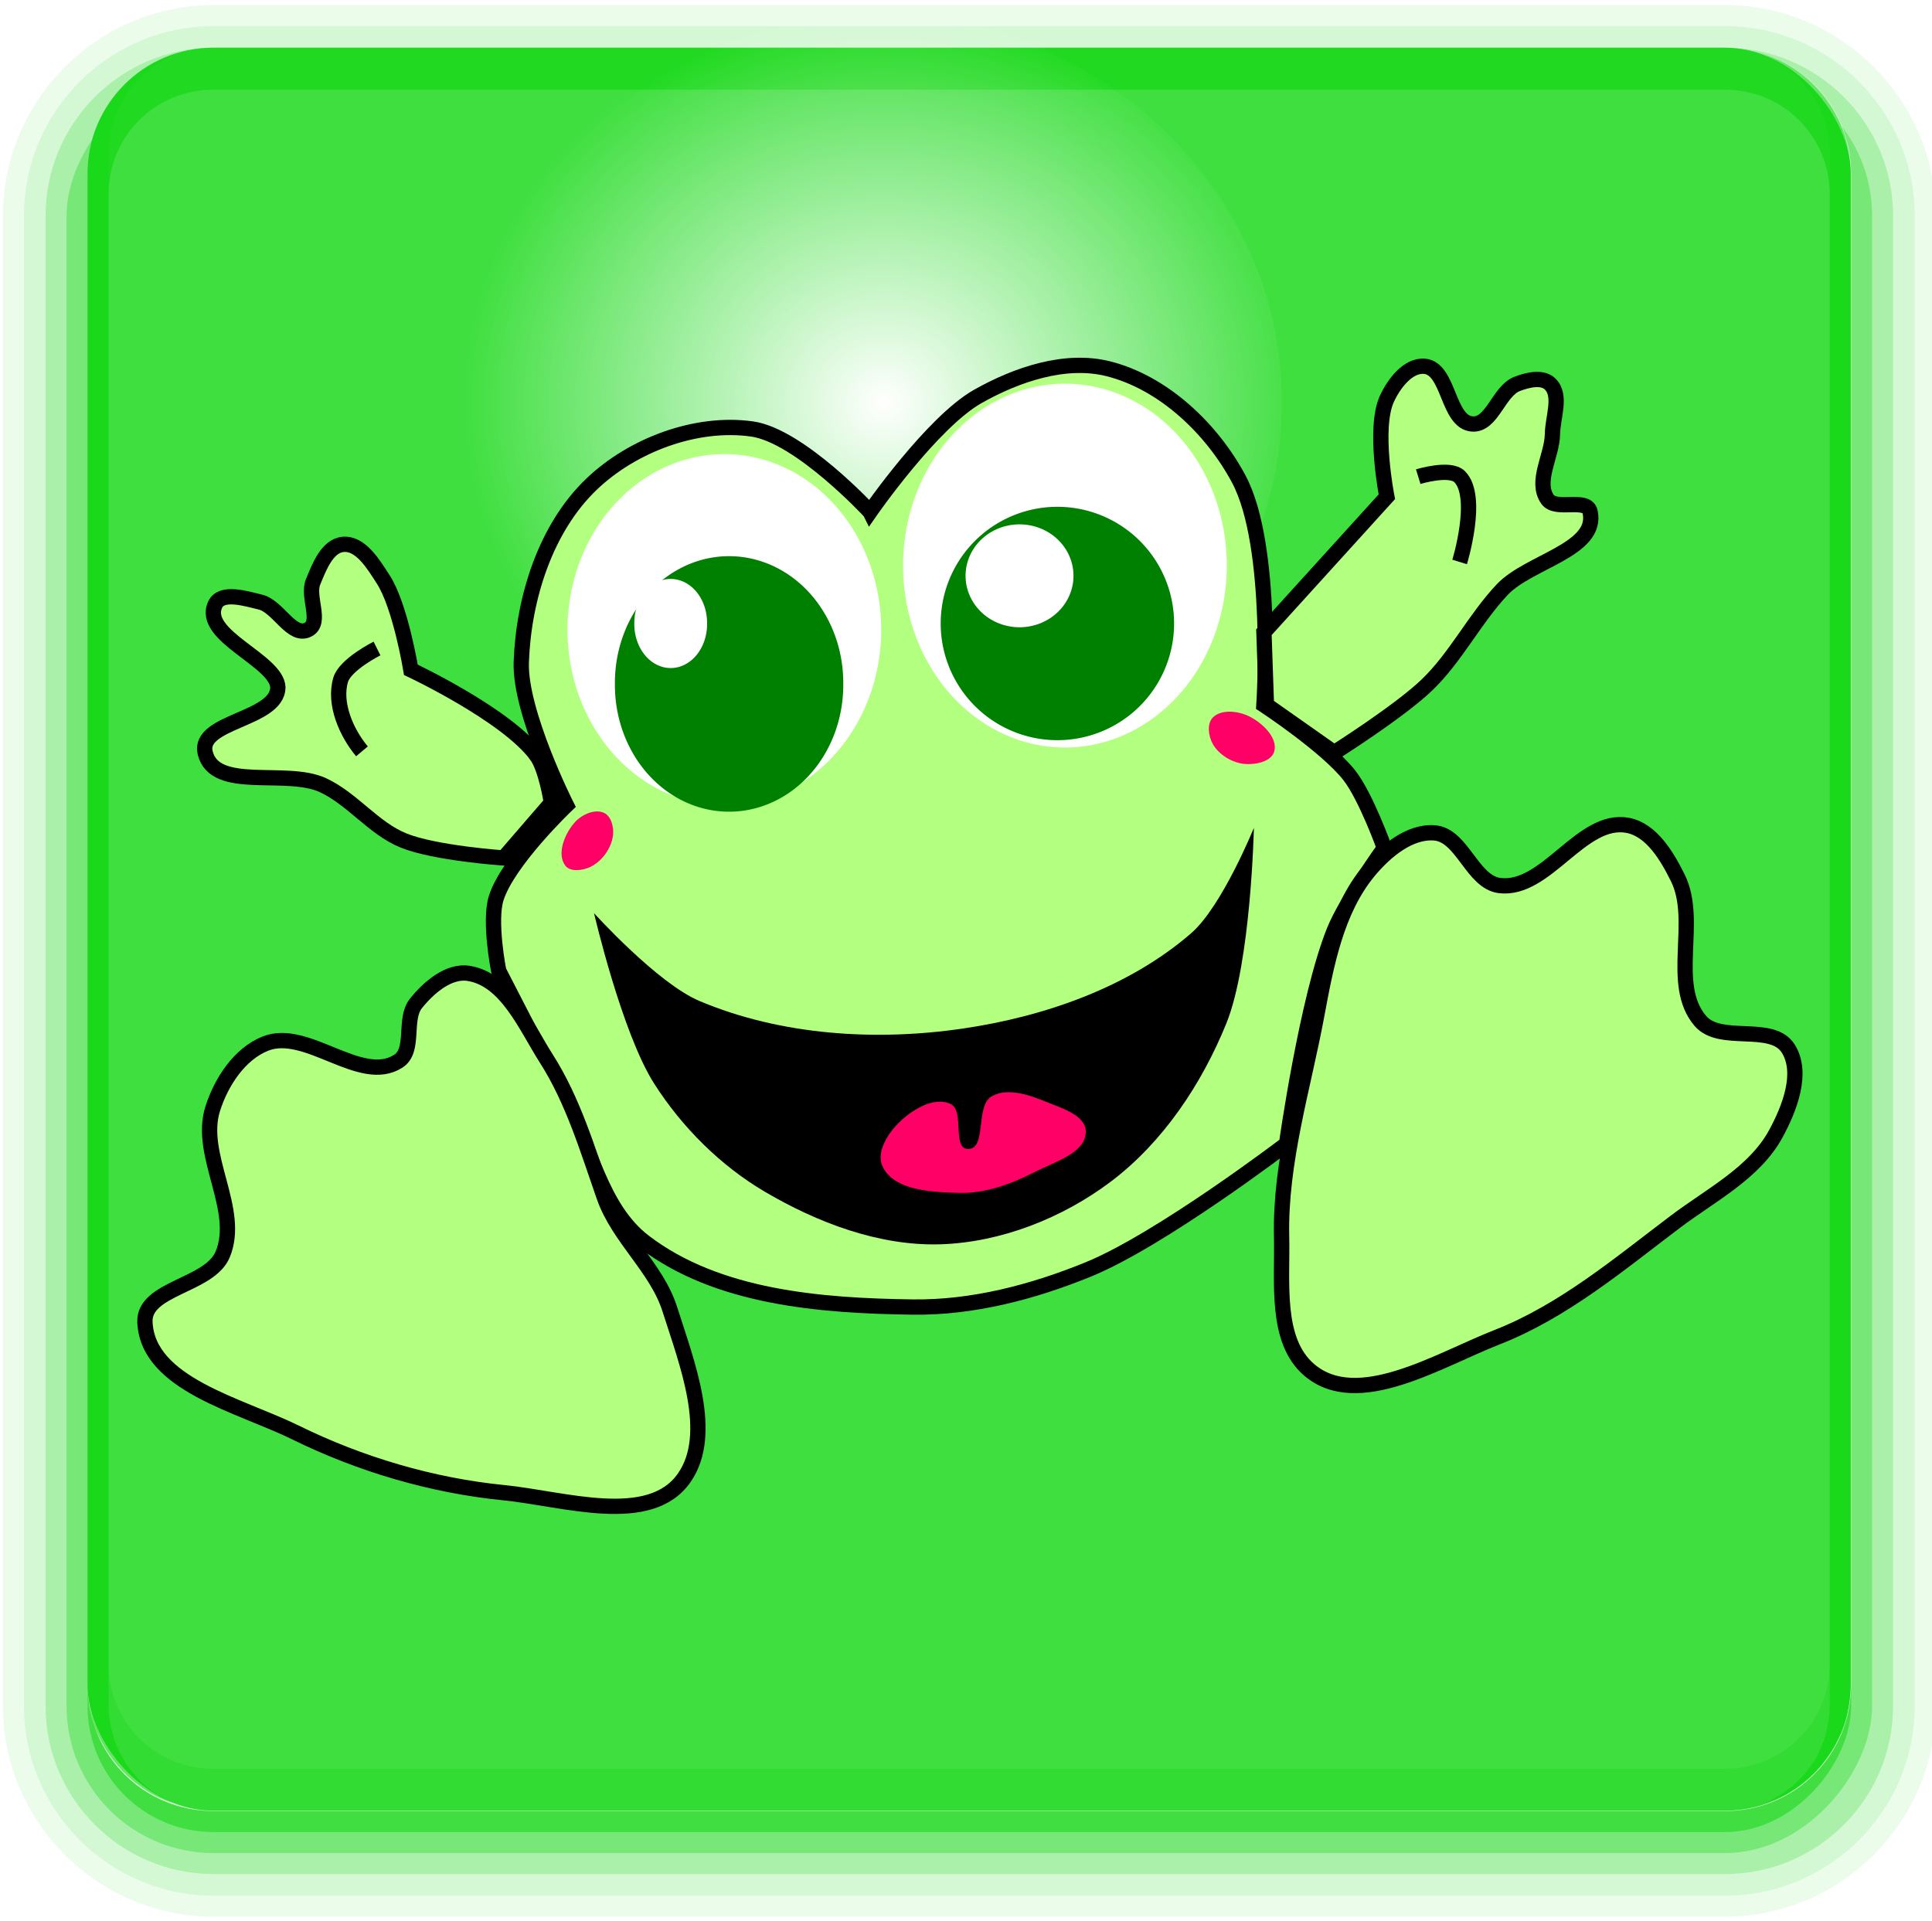 <?xml version="1.0" encoding="UTF-8" standalone="no"?>
<!-- Created with Inkscape (http://www.inkscape.org/) -->

<svg
   xmlns:dc="http://purl.org/dc/elements/1.1/"
   xmlns:cc="http://creativecommons.org/ns#"
   xmlns:rdf="http://www.w3.org/1999/02/22-rdf-syntax-ns#"
   xmlns:svg="http://www.w3.org/2000/svg"
   xmlns="http://www.w3.org/2000/svg"
   xmlns:xlink="http://www.w3.org/1999/xlink"
   xmlns:sodipodi="http://sodipodi.sourceforge.net/DTD/sodipodi-0.dtd"
   xmlns:inkscape="http://www.inkscape.org/namespaces/inkscape"
   id="svg2"
   version="1.1"
   inkscape:version="0.48.3.1 r9886"
   width="180"
   height="179"
   sodipodi:docname="Faenza-rana.svg">
  <defs
     id="defs6">
    <filter
       inkscape:collect="always"
       id="filter3815"
       x="-0.108"
       width="1.215"
       y="-0.135"
       height="1.271"
       color-interpolation-filters="sRGB">
      <feGaussianBlur
         inkscape:collect="always"
         stdDeviation="0.387"
         id="feGaussianBlur3817" />
    </filter>
    <filter
       inkscape:collect="always"
       id="filter3819"
       x="-0.128"
       width="1.256"
       y="-0.113"
       height="1.226"
       color-interpolation-filters="sRGB">
      <feGaussianBlur
         inkscape:collect="always"
         stdDeviation="0.361"
         id="feGaussianBlur3821" />
    </filter>
    <linearGradient
       id="linearGradient3737-1">
      <stop
         id="stop3739"
         style="stop-color:#ffffff;stop-opacity:1"
         offset="0" />
      <stop
         id="stop3741"
         style="stop-color:#ffffff;stop-opacity:0"
         offset="1" />
    </linearGradient>
    <linearGradient
       id="linearGradient3057">
      <stop
         id="stop3059"
         style="stop-color:#ffffff;stop-opacity:1"
         offset="0" />
      <stop
         id="stop3061"
         style="stop-color:#ffffff;stop-opacity:0"
         offset="1" />
    </linearGradient>
    <linearGradient
       x1="10.32"
       y1="21"
       x2="10.32"
       y2="0.999"
       id="ButtonColor-6"
       gradientUnits="userSpaceOnUse">
      <stop
         id="stop3189-4"
         style="stop-color:#c8c8c8;stop-opacity:1"
         offset="0" />
      <stop
         id="stop3191-0"
         style="stop-color:#e6e6e6;stop-opacity:1"
         offset="1" />
    </linearGradient>
    <clipPath
       id="clipPath3266">
      <path
         d="M 0,0 0,96 96,96 96,0 0,0 z m 12,6 72,0 c 3.324,0 6,2.676 6,6 l 0,72 c 0,3.324 -2.676,6 -6,6 L 12,90 C 8.676,90 6,87.324 6,84 L 6,12 C 6,8.676 8.676,6 12,6 z"
         inkscape:connector-curvature="0"
         id="path3268"
         style="opacity:0.3;color:#000000;fill:#ff0000;fill-opacity:1;fill-rule:nonzero;stroke:none;stroke-width:4;marker:none;visibility:visible;display:inline;overflow:visible;enable-background:accumulate" />
    </clipPath>
    <linearGradient
       x1="32.251"
       y1="6.132"
       x2="32.251"
       y2="90.239"
       id="linearGradient3101"
       xlink:href="#ButtonShadow-0"
       gradientUnits="userSpaceOnUse"
       gradientTransform="matrix(1.024,0,0,1.012,-1.143,-98.071)" />
    <linearGradient
       x1="45.448"
       y1="92.54"
       x2="45.448"
       y2="7.017"
       id="ButtonShadow-0"
       gradientUnits="userSpaceOnUse"
       gradientTransform="matrix(1.006,0,0,0.994,100,0)">
      <stop
         id="stop3750-8"
         style="stop-color:#000000;stop-opacity:1"
         offset="0" />
      <stop
         id="stop3752-5"
         style="stop-color:#000000;stop-opacity:0.588"
         offset="1" />
    </linearGradient>
    <linearGradient
       x1="32.251"
       y1="6.132"
       x2="32.251"
       y2="90.239"
       id="linearGradient3780"
       xlink:href="#ButtonShadow-0"
       gradientUnits="userSpaceOnUse"
       gradientTransform="matrix(1.024,0,0,1.012,-1.143,-98.071)" />
    <linearGradient
       x1="45.448"
       y1="92.54"
       x2="45.448"
       y2="7.017"
       id="linearGradient3074"
       gradientUnits="userSpaceOnUse"
       gradientTransform="matrix(1.006,0,0,0.994,100,0)">
      <stop
         id="stop3076"
         style="stop-color:#000000;stop-opacity:1"
         offset="0" />
      <stop
         id="stop3078"
         style="stop-color:#000000;stop-opacity:0.588"
         offset="1" />
    </linearGradient>
    <linearGradient
       x1="32.251"
       y1="6.132"
       x2="32.251"
       y2="90.239"
       id="linearGradient3772"
       xlink:href="#ButtonShadow-0"
       gradientUnits="userSpaceOnUse"
       gradientTransform="matrix(1.024,0,0,1.012,-1.143,-98.071)" />
    <linearGradient
       x1="45.448"
       y1="92.54"
       x2="45.448"
       y2="7.017"
       id="linearGradient3081"
       gradientUnits="userSpaceOnUse"
       gradientTransform="matrix(1.006,0,0,0.994,100,0)">
      <stop
         id="stop3083"
         style="stop-color:#000000;stop-opacity:1"
         offset="0" />
      <stop
         id="stop3085"
         style="stop-color:#000000;stop-opacity:0.588"
         offset="1" />
    </linearGradient>
    <linearGradient
       x1="32.251"
       y1="6.132"
       x2="32.251"
       y2="90.239"
       id="linearGradient3725-9"
       xlink:href="#ButtonShadow-0"
       gradientUnits="userSpaceOnUse"
       gradientTransform="matrix(1.024,0,0,1.012,-1.143,-98.071)" />
    <linearGradient
       x1="45.448"
       y1="92.54"
       x2="45.448"
       y2="7.017"
       id="linearGradient3088"
       gradientUnits="userSpaceOnUse"
       gradientTransform="matrix(1.006,0,0,0.994,100,0)">
      <stop
         id="stop3090"
         style="stop-color:#000000;stop-opacity:1"
         offset="0" />
      <stop
         id="stop3092"
         style="stop-color:#000000;stop-opacity:0.588"
         offset="1" />
    </linearGradient>
    <linearGradient
       x1="32.251"
       y1="6.132"
       x2="32.251"
       y2="90.239"
       id="linearGradient4256"
       xlink:href="#ButtonShadow-0"
       gradientUnits="userSpaceOnUse"
       gradientTransform="translate(0,-97)" />
    <linearGradient
       x1="45.448"
       y1="92.54"
       x2="45.448"
       y2="7.017"
       id="linearGradient3095"
       gradientUnits="userSpaceOnUse"
       gradientTransform="matrix(1.006,0,0,0.994,100,0)">
      <stop
         id="stop3097"
         style="stop-color:#000000;stop-opacity:1"
         offset="0" />
      <stop
         id="stop3099"
         style="stop-color:#000000;stop-opacity:0.588"
         offset="1" />
    </linearGradient>
    <radialGradient
       inkscape:collect="always"
       xlink:href="#linearGradient3057"
       id="radialGradient3266"
       cx="-126.102"
       cy="8.538"
       fx="-126.102"
       fy="8.538"
       r="48.602"
       gradientTransform="matrix(-0.986,-0.014,0.013,-0.919,-250.607,14.679)"
       gradientUnits="userSpaceOnUse" />
  </defs>
  <sodipodi:namedview
     pagecolor="#ffffff"
     bordercolor="#666666"
     borderopacity="1"
     objecttolerance="10"
     gridtolerance="10"
     guidetolerance="10"
     inkscape:pageopacity="0"
     inkscape:pageshadow="2"
     inkscape:window-width="1316"
     inkscape:window-height="744"
     id="namedview4"
     showgrid="false"
     inkscape:zoom="1.5225807"
     inkscape:cx="106.67426"
     inkscape:cy="108.48835"
     inkscape:window-x="50"
     inkscape:window-y="24"
     inkscape:window-maximized="1"
     inkscape:current-layer="svg2" />
  <g
     transform="matrix(1.956,0,0,1.956,-3.578,-7.291)"
     style="fill:#00d400;fill-opacity:1;display:inline"
     id="g3202"
     clip-path="url(#clipPath3266)">
    <path
       inkscape:connector-curvature="0"
       style="opacity:0.08;fill:#00d400;fill-opacity:1;fill-rule:nonzero;stroke:none;display:inline"
       id="path3786"
       transform="scale(1,-1)"
       d="m 12,-95.031 c -5.511,0 -10.031,4.52 -10.031,10.031 l 0,71 c 0,5.511 4.52,10.031 10.031,10.031 l 72,0 c 5.511,0 10.031,-4.52 10.031,-10.031 l 0,-71 c 0,-5.511 -4.52,-10.031 -10.031,-10.031 l -72,0 z" />
    <path
       inkscape:connector-curvature="0"
       style="opacity:0.1;fill:#00d400;fill-opacity:1;fill-rule:nonzero;stroke:none;display:inline"
       id="path3778"
       transform="scale(1,-1)"
       d="m 12,-94.031 c -4.972,0 -9.031,4.06 -9.031,9.031 l 0,71 c 0,4.972 4.06,9.031 9.031,9.031 l 72,0 c 4.972,0 9.031,-4.06 9.031,-9.031 l 0,-71 c 0,-4.972 -4.06,-9.031 -9.031,-9.031 l -72,0 z" />
    <path
       inkscape:connector-curvature="0"
       style="opacity:0.2;fill:#00d400;fill-opacity:1;fill-rule:nonzero;stroke:none;display:inline"
       id="path3770"
       transform="scale(1,-1)"
       d="m 12,-93 c -4.409,0 -8,3.591 -8,8 l 0,71 c 0,4.409 3.591,8 8,8 l 72,0 c 4.409,0 8,-3.591 8,-8 l 0,-71 c 0,-4.409 -3.591,-8 -8,-8 l -72,0 z" />
    <rect
       style="opacity:0.3;fill:#00d400;fill-opacity:1;fill-rule:nonzero;stroke:none;display:inline"
       id="rect3723"
       transform="scale(1,-1)"
       y="-92"
       x="5"
       ry="7"
       rx="7"
       height="85"
       width="86" />
    <rect
       style="opacity:0.45;fill:#00d400;fill-opacity:1;fill-rule:nonzero;stroke:none;display:inline"
       id="rect3716"
       transform="scale(1,-1)"
       y="-91"
       x="6"
       ry="6"
       rx="6"
       height="84"
       width="84" />
  </g>
  <rect
     style="opacity:0.75;fill:#00d400;fill-opacity:1;fill-rule:nonzero;stroke:none;display:inline"
     id="rect2419"
     y="4.443"
     x="8.155"
     ry="11.734"
     rx="11.734"
     height="164.274"
     width="164.274" />
  <path
     style="opacity:0.5;fill:#00d400;fill-opacity:1;fill-rule:nonzero;stroke:none;display:inline"
     id="rect3728"
     inkscape:connector-curvature="0"
     d="m 19.889,4.443 c -6.501,0 -11.734,5.233 -11.734,11.734 l 0,3.911 0,132.984 0,3.911 c 0,0.655 0.081,1.273 0.183,1.895 0.095,0.578 0.19,1.167 0.367,1.711 0.02,0.059 0.041,0.124 0.061,0.183 0.193,0.563 0.459,1.071 0.733,1.589 0.283,0.535 0.617,1.047 0.978,1.528 0.361,0.48 0.731,0.926 1.161,1.345 0.86,0.837 1.844,1.593 2.933,2.139 0.545,0.273 1.122,0.483 1.711,0.672 -0.501,-0.196 -0.952,-0.462 -1.406,-0.733 -0.014,-0.009 -0.047,0.009 -0.061,0 -0.062,-0.038 -0.122,-0.083 -0.183,-0.122 -0.235,-0.15 -0.452,-0.32 -0.672,-0.489 -0.208,-0.158 -0.417,-0.315 -0.611,-0.489 -0.348,-0.316 -0.68,-0.675 -0.978,-1.039 -0.21,-0.255 -0.427,-0.519 -0.611,-0.794 -0.049,-0.075 -0.075,-0.168 -0.122,-0.244 -0.127,-0.201 -0.255,-0.4 -0.367,-0.611 -0.198,-0.381 -0.402,-0.813 -0.55,-1.222 -0.016,-0.043 -0.046,-0.079 -0.061,-0.122 -0.062,-0.18 -0.07,-0.365 -0.122,-0.55 -0.059,-0.209 -0.138,-0.397 -0.183,-0.611 -0.143,-0.668 -0.244,-1.365 -0.244,-2.078 l 0,-3.911 0,-132.984 0,-3.911 c 0,-5.44 4.338,-9.778 9.778,-9.778 l 3.911,0 132.984,0 3.911,0 c 5.44,0 9.778,4.338 9.778,9.778 l 0,3.911 0,132.984 0,3.911 c 0,0.712 -0.102,1.41 -0.244,2.078 -0.086,0.405 -0.173,0.778 -0.306,1.161 -0.016,0.043 -0.046,0.08 -0.061,0.122 -0.123,0.34 -0.271,0.719 -0.428,1.039 -0.081,0.162 -0.154,0.332 -0.244,0.489 -0.107,0.19 -0.248,0.368 -0.367,0.55 -0.184,0.276 -0.401,0.54 -0.611,0.794 -0.28,0.341 -0.593,0.679 -0.917,0.978 -0.022,0.02 -0.039,0.041 -0.061,0.061 -0.271,0.246 -0.558,0.458 -0.856,0.672 -0.201,0.143 -0.4,0.3 -0.611,0.428 -0.014,0.009 -0.046,-0.009 -0.061,0 -0.454,0.271 -0.905,0.537 -1.406,0.733 0.59,-0.189 1.166,-0.399 1.711,-0.672 1.089,-0.546 2.073,-1.302 2.933,-2.139 0.43,-0.419 0.801,-0.864 1.161,-1.345 0.361,-0.48 0.695,-0.993 0.978,-1.528 0.274,-0.518 0.54,-1.026 0.733,-1.589 0.02,-0.06 0.042,-0.123 0.061,-0.183 0.177,-0.544 0.271,-1.133 0.367,-1.711 0.102,-0.622 0.183,-1.24 0.183,-1.895 l 0,-3.911 0,-132.984 0,-3.911 c 0,-6.501 -5.233,-11.734 -11.734,-11.734 l -140.806,0 z" />
  <path
     style="opacity:0.2;fill:#00d400;fill-opacity:1;fill-rule:nonzero;stroke:none;display:inline"
     id="path3615"
     inkscape:connector-curvature="0"
     d="m 19.889,168.717 c -6.501,0 -11.734,-5.233 -11.734,-11.734 l 0,-3.911 0,-132.984 0,-3.911 c 0,-0.655 0.081,-1.273 0.183,-1.895 0.095,-0.578 0.19,-1.167 0.367,-1.711 0.02,-0.059 0.041,-0.124 0.061,-0.183 0.193,-0.563 0.459,-1.071 0.733,-1.589 0.283,-0.535 0.617,-1.047 0.978,-1.528 0.361,-0.48 0.731,-0.926 1.161,-1.345 0.86,-0.837 1.844,-1.593 2.933,-2.139 0.545,-0.273 1.122,-0.483 1.711,-0.672 -0.501,0.196 -0.952,0.462 -1.406,0.733 -0.014,0.009 -0.047,-0.009 -0.061,0 -0.062,0.038 -0.122,0.083 -0.183,0.122 -0.235,0.15 -0.452,0.32 -0.672,0.489 -0.208,0.158 -0.417,0.315 -0.611,0.489 -0.348,0.316 -0.68,0.675 -0.978,1.039 -0.21,0.255 -0.427,0.519 -0.611,0.794 -0.049,0.075 -0.075,0.168 -0.122,0.244 -0.127,0.201 -0.255,0.4 -0.367,0.611 -0.198,0.381 -0.402,0.813 -0.55,1.222 -0.016,0.043 -0.046,0.079 -0.061,0.122 -0.062,0.18 -0.07,0.365 -0.122,0.55 -0.059,0.209 -0.138,0.397 -0.183,0.611 -0.143,0.668 -0.244,1.365 -0.244,2.078 l 0,3.911 0,132.984 0,3.911 c 0,5.44 4.338,9.778 9.778,9.778 l 3.911,0 132.984,0 3.911,0 c 5.44,0 9.778,-4.338 9.778,-9.778 l 0,-3.911 0,-132.984 0,-3.911 c 0,-0.712 -0.102,-1.41 -0.244,-2.078 -0.086,-0.405 -0.173,-0.778 -0.306,-1.161 -0.016,-0.043 -0.046,-0.08 -0.061,-0.122 -0.123,-0.34 -0.271,-0.719 -0.428,-1.039 -0.081,-0.162 -0.154,-0.332 -0.244,-0.489 -0.107,-0.19 -0.248,-0.368 -0.367,-0.55 -0.184,-0.276 -0.401,-0.54 -0.611,-0.794 -0.28,-0.341 -0.593,-0.679 -0.917,-0.978 -0.022,-0.02 -0.039,-0.041 -0.061,-0.061 -0.271,-0.246 -0.558,-0.458 -0.856,-0.672 -0.201,-0.143 -0.4,-0.3 -0.611,-0.428 -0.014,-0.009 -0.046,0.009 -0.061,0 -0.454,-0.271 -0.905,-0.537 -1.406,-0.733 0.59,0.189 1.166,0.399 1.711,0.672 1.089,0.546 2.073,1.302 2.933,2.139 0.43,0.419 0.801,0.864 1.161,1.345 0.361,0.48 0.695,0.993 0.978,1.528 0.274,0.518 0.54,1.026 0.733,1.589 0.02,0.06 0.042,0.123 0.061,0.183 0.177,0.544 0.271,1.133 0.367,1.711 0.102,0.622 0.183,1.24 0.183,1.895 l 0,3.911 0,132.984 0,3.911 c 0,6.501 -5.233,11.734 -11.734,11.734 l -140.806,0 z" />
  <path
     sodipodi:type="arc"
     style="fill:url(#radialGradient3266);fill-opacity:1"
     id="path3258"
     sodipodi:cx="-129.38559"
     sodipodi:cy="8.5381365"
     sodipodi:rx="48.601696"
     sodipodi:ry="44.661018"
     d="m -80.784,8.538 a 48.602,44.661 0 1 1 -97.203,0 48.602,44.661 0 1 1 97.203,0 z"
     transform="matrix(0.816,0,0,0.816,185.333,30.495)" />
  <path
     style="fill:#b3ff80;stroke:#000000;stroke-width:1.424;stroke-linecap:butt;stroke-linejoin:miter;stroke-miterlimit:4;stroke-opacity:1;stroke-dasharray:none"
     d="m 81.058,47.686 c 0,0 5.778,-8.341 10.051,-10.753 3.607,-2.035 8.139,-3.583 12.155,-2.571 5.147,1.297 9.659,5.601 12.155,10.285 3.318,6.227 2.338,21.038 2.338,21.038 0,0 5.828,3.846 7.948,6.545 1.55,1.973 3.273,6.779 3.273,6.779 0,0 -3.553,4.924 -4.675,7.714 -2.532,6.296 -4.441,19.869 -4.441,19.869 0,0 -11.722,8.934 -18.466,11.688 -5.164,2.109 -10.785,3.582 -16.363,3.506 -8.579,-0.117 -18.194,-0.868 -25.011,-6.078 -4.101,-3.134 -5.043,-9.008 -7.48,-13.558 -2.074,-3.871 -6.078,-11.688 -6.078,-11.688 0,0 -0.916,-4.623 -0.234,-6.779 1.091,-3.447 6.545,-8.649 6.545,-8.649 0,0 -4.37,-8.669 -4.208,-13.324 0.207,-5.943 2.247,-12.486 6.545,-16.596 3.811,-3.645 9.739,-5.881 14.96,-5.143 4.431,0.627 10.986,7.714 10.986,7.714 z"
     id="path2987"
     inkscape:connector-curvature="0"
     sodipodi:nodetypes="caaacacacaaaacacaaac" />
  <path
     style="fill:#b3ff80;stroke:#000000;stroke-width:1.424;stroke-linecap:butt;stroke-linejoin:miter;stroke-miterlimit:4;stroke-opacity:1;stroke-dasharray:none"
     d="m 49.969,70.36 c -2.813,-3.78 -11.688,-7.948 -11.688,-7.948 0,0 -0.978,-5.953 -2.571,-8.415 -0.9,-1.391 -2.09,-3.419 -3.74,-3.273 -1.491,0.132 -2.236,2.122 -2.805,3.506 -0.566,1.377 0.859,3.766 -0.468,4.441 -1.525,0.776 -2.778,-2.174 -4.441,-2.571 -1.366,-0.327 -3.618,-1.041 -4.208,0.234 -1.355,2.927 5.725,5.17 5.844,7.714 -0.047,3.034 -7.472,3.123 -6.779,6.078 0.868,3.699 7.542,1.434 10.986,3.039 2.743,1.278 4.679,3.998 7.48,5.143 2.929,1.196 9.35,1.636 9.35,1.636 l 4.441,-5.143 c 0,0 -0.476,-3.196 -1.403,-4.441 z"
     id="path2989"
     inkscape:connector-curvature="0"
     sodipodi:nodetypes="acaaaaaacaaacca" />
  <path
     style="fill:#b3ff80;stroke:#000000;stroke-width:1.424;stroke-linecap:butt;stroke-linejoin:miter;stroke-miterlimit:4;stroke-opacity:1;stroke-dasharray:none"
     d="m 117.757,58.906 11.454,-12.623 c 0,0 -1.262,-6.352 0,-9.116 0.642,-1.407 1.965,-3.167 3.506,-3.039 2.316,0.193 2.124,5.198 4.441,5.376 1.871,0.144 2.454,-3.073 4.208,-3.74 0.947,-0.36 2.305,-0.698 3.039,0 1.131,1.075 0.255,3.115 0.234,4.675 -0.027,2.032 -1.621,4.405 -0.468,6.078 0.784,1.136 3.673,-0.179 3.974,1.169 0.793,3.556 -5.679,4.598 -8.181,7.246 -2.591,2.742 -4.295,6.266 -7.013,8.883 -2.571,2.475 -8.649,6.311 -8.649,6.311 l -6.311,-4.441 z"
     id="path2991"
     inkscape:connector-curvature="0"
     sodipodi:nodetypes="ccaaaaaaaaaaccc" />
  <path
     style="fill:#b3ff80;stroke:#000000;stroke-width:1.424;stroke-linecap:butt;stroke-linejoin:miter;stroke-miterlimit:4;stroke-opacity:1;stroke-dasharray:none"
     d="m 139.73,82.515 c -2.585,-0.311 -3.481,-4.706 -6.078,-4.909 -2.332,-0.182 -4.575,1.714 -6.078,3.506 -3.087,3.684 -4.028,8.833 -4.909,13.558 -1.244,6.67 -3.422,13.63 -3.261,20.571 0.098,4.216 -0.628,9.648 2.56,12.388 4.497,3.867 12.009,-0.876 17.531,-3.039 6.138,-2.404 11.336,-6.78 16.596,-10.753 3.305,-2.496 7.368,-4.545 9.35,-8.181 1.281,-2.351 2.591,-5.679 1.169,-7.948 -1.519,-2.422 -6.315,-0.406 -8.181,-2.571 -2.936,-3.406 -0.112,-9.293 -2.104,-13.324 -1.001,-2.026 -2.454,-4.493 -4.675,-4.909 -4.317,-0.808 -7.561,6.135 -11.921,5.61 z"
     id="path2993"
     inkscape:connector-curvature="0"
     sodipodi:nodetypes="aaasasaaaaaaaa" />
  <path
     style="fill:#b3ff80;stroke:#000000;stroke-width:1.424;stroke-linecap:butt;stroke-linejoin:miter;stroke-miterlimit:4;stroke-opacity:1;stroke-dasharray:none"
     d="m 56.28,111.5 c -1.537,-4.384 -2.879,-8.94 -5.376,-12.856 -1.928,-3.023 -3.705,-7.39 -7.246,-7.948 -1.862,-0.293 -3.733,1.332 -4.909,2.805 -1.168,1.464 -0.061,4.362 -1.636,5.376 -3.502,2.255 -8.521,-3.181 -12.389,-1.636 -2.418,0.966 -4.126,3.594 -4.909,6.078 -1.362,4.32 2.669,9.373 0.935,13.558 -1.226,2.959 -7.38,3.111 -7.246,6.311 0.243,5.792 8.823,7.726 14.025,10.285 6.041,2.971 12.702,4.944 19.401,5.61 5.602,0.557 13.63,3.229 16.83,-1.403 2.838,-4.108 0.236,-10.682 -1.351,-15.684 -1.225,-3.862 -4.778,-6.643 -6.129,-10.496 z"
     id="path2995"
     inkscape:connector-curvature="0"
     sodipodi:nodetypes="saaaaaaaaaasas" />
  <path
     sodipodi:type="arc"
     style="fill:#ffffff;stroke:none"
     id="path2997"
     sodipodi:cx="91.128181"
     sodipodi:cy="36.779659"
     sodipodi:rx="20.524364"
     sodipodi:ry="22.987288"
     d="m 111.653,36.78 a 20.524,22.987 0 1 1 -41.049,0 20.524,22.987 0 1 1 41.049,0 z"
     transform="matrix(0.712,0,0,0.712,2.603,32.492)" />
  <path
     sodipodi:type="arc"
     style="fill:#ffffff;stroke:none"
     id="path2999"
     sodipodi:cx="119.69809"
     sodipodi:cy="52.378178"
     sodipodi:rx="21.181143"
     sodipodi:ry="23.808262"
     d="m 140.879,52.378 a 21.181,23.808 0 1 1 -42.362,0 21.181,23.808 0 1 1 42.362,0 z"
     transform="matrix(0.712,0,0,0.712,13.992,15.408)" />
  <path
     sodipodi:type="arc"
     style="fill:#008000;stroke:none"
     id="path3001"
     sodipodi:cx="71.753181"
     sodipodi:cy="41.869705"
     sodipodi:rx="14.941737"
     sodipodi:ry="16.583687"
     d="m 86.695,41.87 a 14.942,16.584 0 1 1 -29.883,0 14.942,16.584 0 1 1 29.883,0 z"
     transform="matrix(0.712,0,0,0.712,16.839,33.915)" />
  <path
     sodipodi:type="arc"
     style="fill:#008000;stroke:none"
     id="path3005"
     sodipodi:cx="119.36971"
     sodipodi:cy="34.973518"
     sodipodi:rx="15.270127"
     sodipodi:ry="15.270126"
     d="m 134.64,34.974 a 15.27,15.27 0 1 1 -30.54,0 15.27,15.27 0 1 1 30.54,0 z"
     transform="matrix(0.712,0,0,0.712,13.524,33.193)" />
  <path
     sodipodi:type="arc"
     style="fill:#ffffff;stroke:none"
     id="path3009"
     sodipodi:cx="70.111229"
     sodipodi:cy="35.958687"
     sodipodi:rx="4.7616525"
     sodipodi:ry="5.7468224"
     d="m 74.873,35.959 a 4.762,5.747 0 1 1 -9.523,0 4.762,5.747 0 1 1 9.523,0 z"
     transform="matrix(0.712,0,0,0.712,12.568,32.492)" />
  <path
     sodipodi:type="arc"
     style="fill:#ffffff;stroke:none"
     id="path3011"
     sodipodi:cx="115.75742"
     sodipodi:cy="29.71928"
     sodipodi:rx="7.0603814"
     sodipodi:ry="6.7319913"
     d="m 122.818,29.719 a 7.06,6.732 0 1 1 -14.121,0 7.06,6.732 0 1 1 14.121,0 z"
     transform="matrix(0.712,0,0,0.712,12.568,32.492)" />
  <path
     style="fill:#000000;stroke:none"
     d="m 55.345,85.086 c 0,0 5.893,6.524 9.818,8.181 7.578,3.2 16.405,3.765 24.544,2.571 7.603,-1.115 15.468,-3.846 21.271,-8.883 2.876,-2.496 5.844,-9.818 5.844,-9.818 0,0 -0.264,12.545 -2.571,18.233 -2.285,5.632 -5.9,11.066 -10.753,14.726 -4.507,3.399 -10.253,5.672 -15.895,5.844 -5.692,0.173 -11.457,-2.017 -16.363,-4.909 -4.129,-2.434 -7.706,-6.011 -10.285,-10.051 -3.023,-4.736 -5.61,-15.895 -5.61,-15.895 z"
     id="path3013"
     inkscape:connector-curvature="0"
     sodipodi:nodetypes="caaacaaaaac" />
  <path
     style="fill:#ff0066;stroke:none"
     d="m 90.174,107.059 c 1.795,0.048 0.66,-4.02 2.221,-4.909 1.533,-0.873 3.623,-0.074 5.259,0.584 1.366,0.549 3.491,1.216 3.506,2.688 0.021,1.996 -2.899,2.83 -4.675,3.74 -2.196,1.124 -4.663,2.061 -7.129,1.987 -2.512,-0.075 -6.036,-0.191 -7.129,-2.454 -0.611,-1.265 0.422,-2.968 1.403,-3.974 1.223,-1.253 3.309,-2.581 4.909,-1.87 1.375,0.611 0.132,4.167 1.636,4.208 z"
     id="path3015"
     inkscape:connector-curvature="0"
     sodipodi:nodetypes="aaaaaaaaaa" />
  <path
     style="fill:#ff0066;stroke:none;filter:url(#filter3819)"
     d="m 61.409,60.752 c -1.184,-0.575 -2.88,0.187 -3.776,1.149 -1.339,1.438 -2.5,4.18 -1.314,5.747 0.662,0.874 2.296,0.639 3.284,0.164 1.519,-0.731 2.743,-2.432 2.956,-4.105 0.133,-1.049 -0.199,-2.494 -1.149,-2.956 z"
     id="path3038"
     inkscape:connector-curvature="0"
     sodipodi:nodetypes="aaaaaa"
     transform="matrix(0.712,0,0,0.712,12.568,32.492)" />
  <path
     style="fill:#ff0066;stroke:none;filter:url(#filter3815)"
     d="m 145.805,48.109 c -1.424,-0.702 -3.658,-0.978 -4.762,0.164 -0.799,0.827 -0.561,2.445 0,3.448 0.815,1.459 2.602,2.509 4.269,2.627 1.369,0.097 3.41,-0.319 3.776,-1.642 0.503,-1.815 -1.595,-3.765 -3.284,-4.597 z"
     id="path3040"
     inkscape:connector-curvature="0"
     sodipodi:nodetypes="aaaaaa"
     transform="matrix(0.712,0,0,0.712,12.568,32.492)" />
  <path
     style="fill:none;stroke:#000000;stroke-width:1.424;stroke-linecap:butt;stroke-linejoin:miter;stroke-miterlimit:4;stroke-opacity:1;stroke-dasharray:none"
     d="m 35.125,60.425 c 0,0 -2.97,1.49 -3.389,2.922 -0.651,2.224 0.539,4.93 1.987,6.662"
     id="path3042"
     inkscape:connector-curvature="0"
     sodipodi:nodetypes="cac" />
  <path
     style="fill:none;stroke:#000000;stroke-width:1.424;stroke-linecap:butt;stroke-linejoin:miter;stroke-miterlimit:4;stroke-opacity:1;stroke-dasharray:none"
     d="m 132.133,44.413 c 0,0 2.948,-0.909 3.857,0 1.873,1.873 1e-5,7.948 1e-5,7.948"
     id="path3044"
     inkscape:connector-curvature="0"
     sodipodi:nodetypes="cac" />
</svg>
